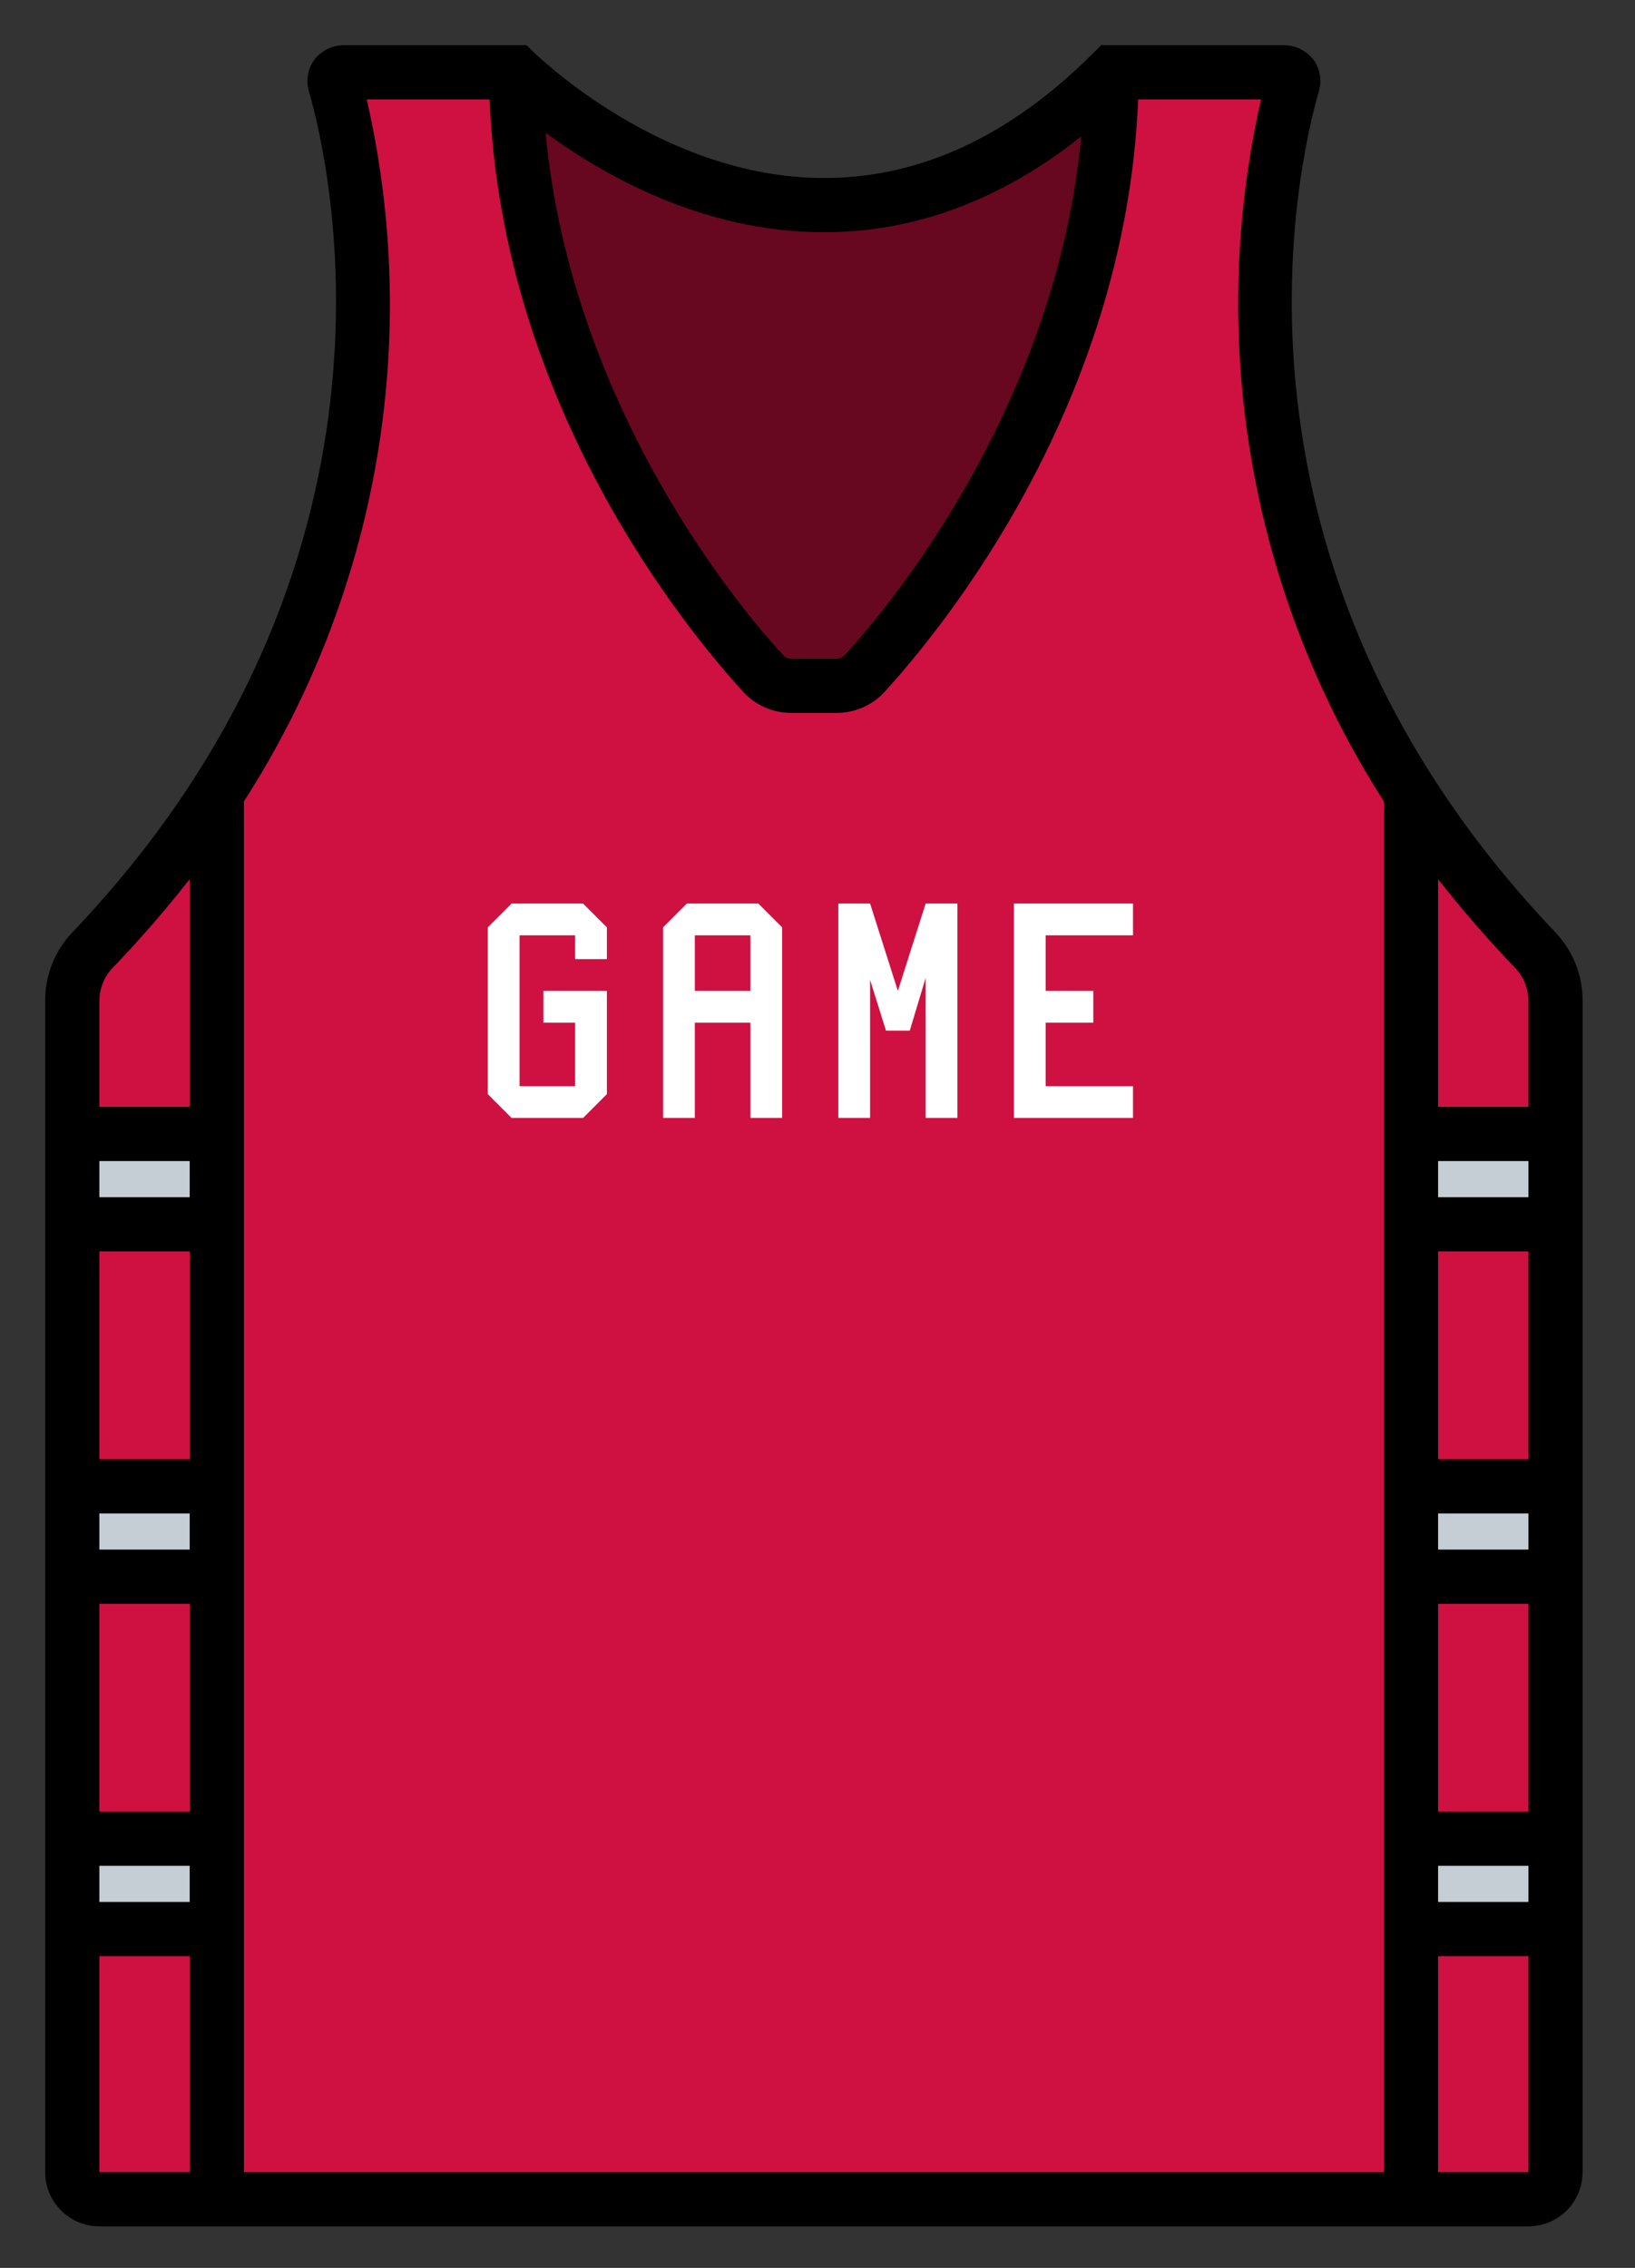 <?xml version="1.0" encoding="UTF-8"?>
<svg width="181px" height="251px" viewBox="0 0 181 251" version="1.1" xmlns="http://www.w3.org/2000/svg" xmlns:xlink="http://www.w3.org/1999/xlink">
    <rect x="0" y="0" width="181" height="251" fill="#333333" stroke="none"/>
    <!-- Generator: Sketch 56.3 (81716) - https://sketch.com -->
    <title>HO-Rockets</title>
    <desc>Created with Sketch.</desc>
    <g id="HO-Rockets" stroke="none" stroke-width="1" fill="none" fill-rule="evenodd">
        <path d="M146,10.1 C146.357,8.904 146.135,7.609 145.4,6.6 C144.625,5.616 143.452,5.03 142.2,5 L121.9,5 L121,5.9 C111.8,15.1 101.8,19.7 91.3,19.7 L91.2,19.7 C73.2,19.7 59.4,6 59.2,5.9 L58.3,5 L38,5 C36.748,5.03 35.575,5.616 34.8,6.6 C34.065,7.609 33.843,8.904 34.2,10.1 C36.6,18.5 46.8,62.5 8,103.2 C6.076,105.224 5.003,107.908 5,110.7 L5,240.4 C5,243.714 7.686,246.4 11,246.4 L169.2,246.4 C172.514,246.4 175.2,243.714 175.2,240.4 L175.2,110.7 C175.197,107.908 174.124,105.224 172.2,103.2 C133.4,62.5 143.6,18.5 146,10.1 Z" id="Path" fill="#000000" fill-rule="nonzero"></path>
        <g id="Ho-rockets" transform="translate(11, 97.3)" fill-rule="nonzero">
            <path d="M158.2,25.2 L148.2,25.2 L148.2,0 C150.927,3.48 153.831,6.817 156.9,10 C157.721,10.944 158.182,12.149 158.2,13.4 L158.2,25.2 Z" id="Path" fill="#CE1141"></path>
            <polygon id="Path" fill="#C4CED4" points="148.2 109.2 158.2 109.2 158.2 113.2 148.2 113.2"></polygon>
            <polygon id="Path" fill="#CE1141" points="148.2 103.2 148.2 80.2 158.2 80.2 158.2 103.2"></polygon>
            <polygon id="Path" fill="#C4CED4" points="148.2 74.2 148.2 70.2 158.2 70.2 158.2 74.2"></polygon>
            <polygon id="Path" fill="#CE1141" points="148.2 64.2 148.2 41.2 158.2 41.2 158.2 64.2"></polygon>
            <polygon id="Path" fill="#C4CED4" points="148.2 35.2 148.2 31.2 158.2 31.2 158.2 35.2"></polygon>
            <polygon id="Path" fill="#CE1141" points="10 41.2 10 64.2 0 64.2 0 41.2"></polygon>
            <polygon id="Path" fill="#C4CED4" points="0 35.2 0 31.2 10 31.2 10 35.2"></polygon>
            <polygon id="Path" fill="#C4CED4" points="10 70.2 10 74.2 0 74.2 0 70.2"></polygon>
            <polygon id="Path" fill="#CE1141" points="10 80.2 10 103.2 0 103.2 0 80.2"></polygon>
            <polygon id="Path" fill="#C4CED4" points="10 109.2 10 113.2 0 113.2 0 109.2"></polygon>
            <path d="M1.3,10 C4.369,6.817 7.273,3.48 10,0 L10,25.2 L-3.55271368e-15,25.2 L-3.55271368e-15,13.4 C0.018,12.149 0.479,10.944 1.3,10 L1.3,10 Z" id="Path" fill="#CE1141"></path>
            <polygon id="Path" fill="#CE1141" points="0 119.2 10 119.2 10 143.1 0 143.1"></polygon>
            <polygon id="Path" fill="#CE1141" points="148.2 143.1 148.2 119.2 158.2 119.2 158.2 143.1"></polygon>
        </g>
        <path d="M91.2,25.7 L91.3,25.7 C101.3,25.7 110.9,22.1 119.7,15.1 C116.8,45.7 97.6,68.1 93.5,72.5 C93.295,72.731 93.008,72.875 92.7,72.9 L87.5,72.9 C87.192,72.875 86.905,72.731 86.7,72.5 C82.6,68.1 63.3,45.6 60.4,14.7 C66.7,19.3 77.7,25.7 91.2,25.7 Z" id="Path" fill-opacity="0.5" fill="#CE1141" fill-rule="nonzero"></path>
        <path d="M40.6,11 L54.2,11 C55.6,45 76,69.7 82.3,76.6 C83.644,78.048 85.525,78.879 87.5,78.9 L92.7,78.9 C94.675,78.879 96.556,78.048 97.9,76.6 C104.2,69.7 124.6,45 126,11 L139.6,11 C133.553,37.676 138.451,65.664 153.2,88.7 L153.2,240.4 L27,240.4 L27,88.7 C41.802,65.684 46.705,37.675 40.6,11 Z" id="Path" fill="#CE1141" fill-rule="nonzero"></path>
        <path d="M64.547,100 L67.184,102.637 L67.184,106.152 L63.668,106.152 L63.668,103.516 L57.516,103.516 L57.516,120.215 L63.668,120.215 L63.668,113.184 L60.152,113.184 L60.152,109.668 L67.184,109.668 L67.184,121.094 L64.547,123.73 L56.637,123.73 L54,121.094 L54,102.637 L56.637,100 L64.547,100 Z M73.403,123.73 L73.403,102.637 L76.039,100 L83.95,100 L86.586,102.637 L86.586,123.73 L83.071,123.73 L83.071,113.184 L76.918,113.184 L76.918,123.73 L73.403,123.73 Z M76.918,109.668 L83.071,109.668 L83.071,103.516 L76.918,103.516 L76.918,109.668 Z M96.321,100 L99.397,109.668 L102.473,100 L105.989,100 L105.989,123.73 L102.473,123.73 L102.473,108.227 L100.716,114.063 L98.079,114.063 L96.321,108.438 L96.321,123.73 L92.805,123.73 L92.805,100 L96.321,100 Z M125.427,100 L125.427,103.516 L115.759,103.516 L115.759,109.668 L121.032,109.668 L121.032,113.184 L115.759,113.184 L115.759,120.215 L125.427,120.215 L125.427,123.73 L112.243,123.73 L112.243,100 L125.427,100 Z" id="GAME" fill="#FFFFFF" fill-rule="nonzero"></path>
    </g>
</svg>